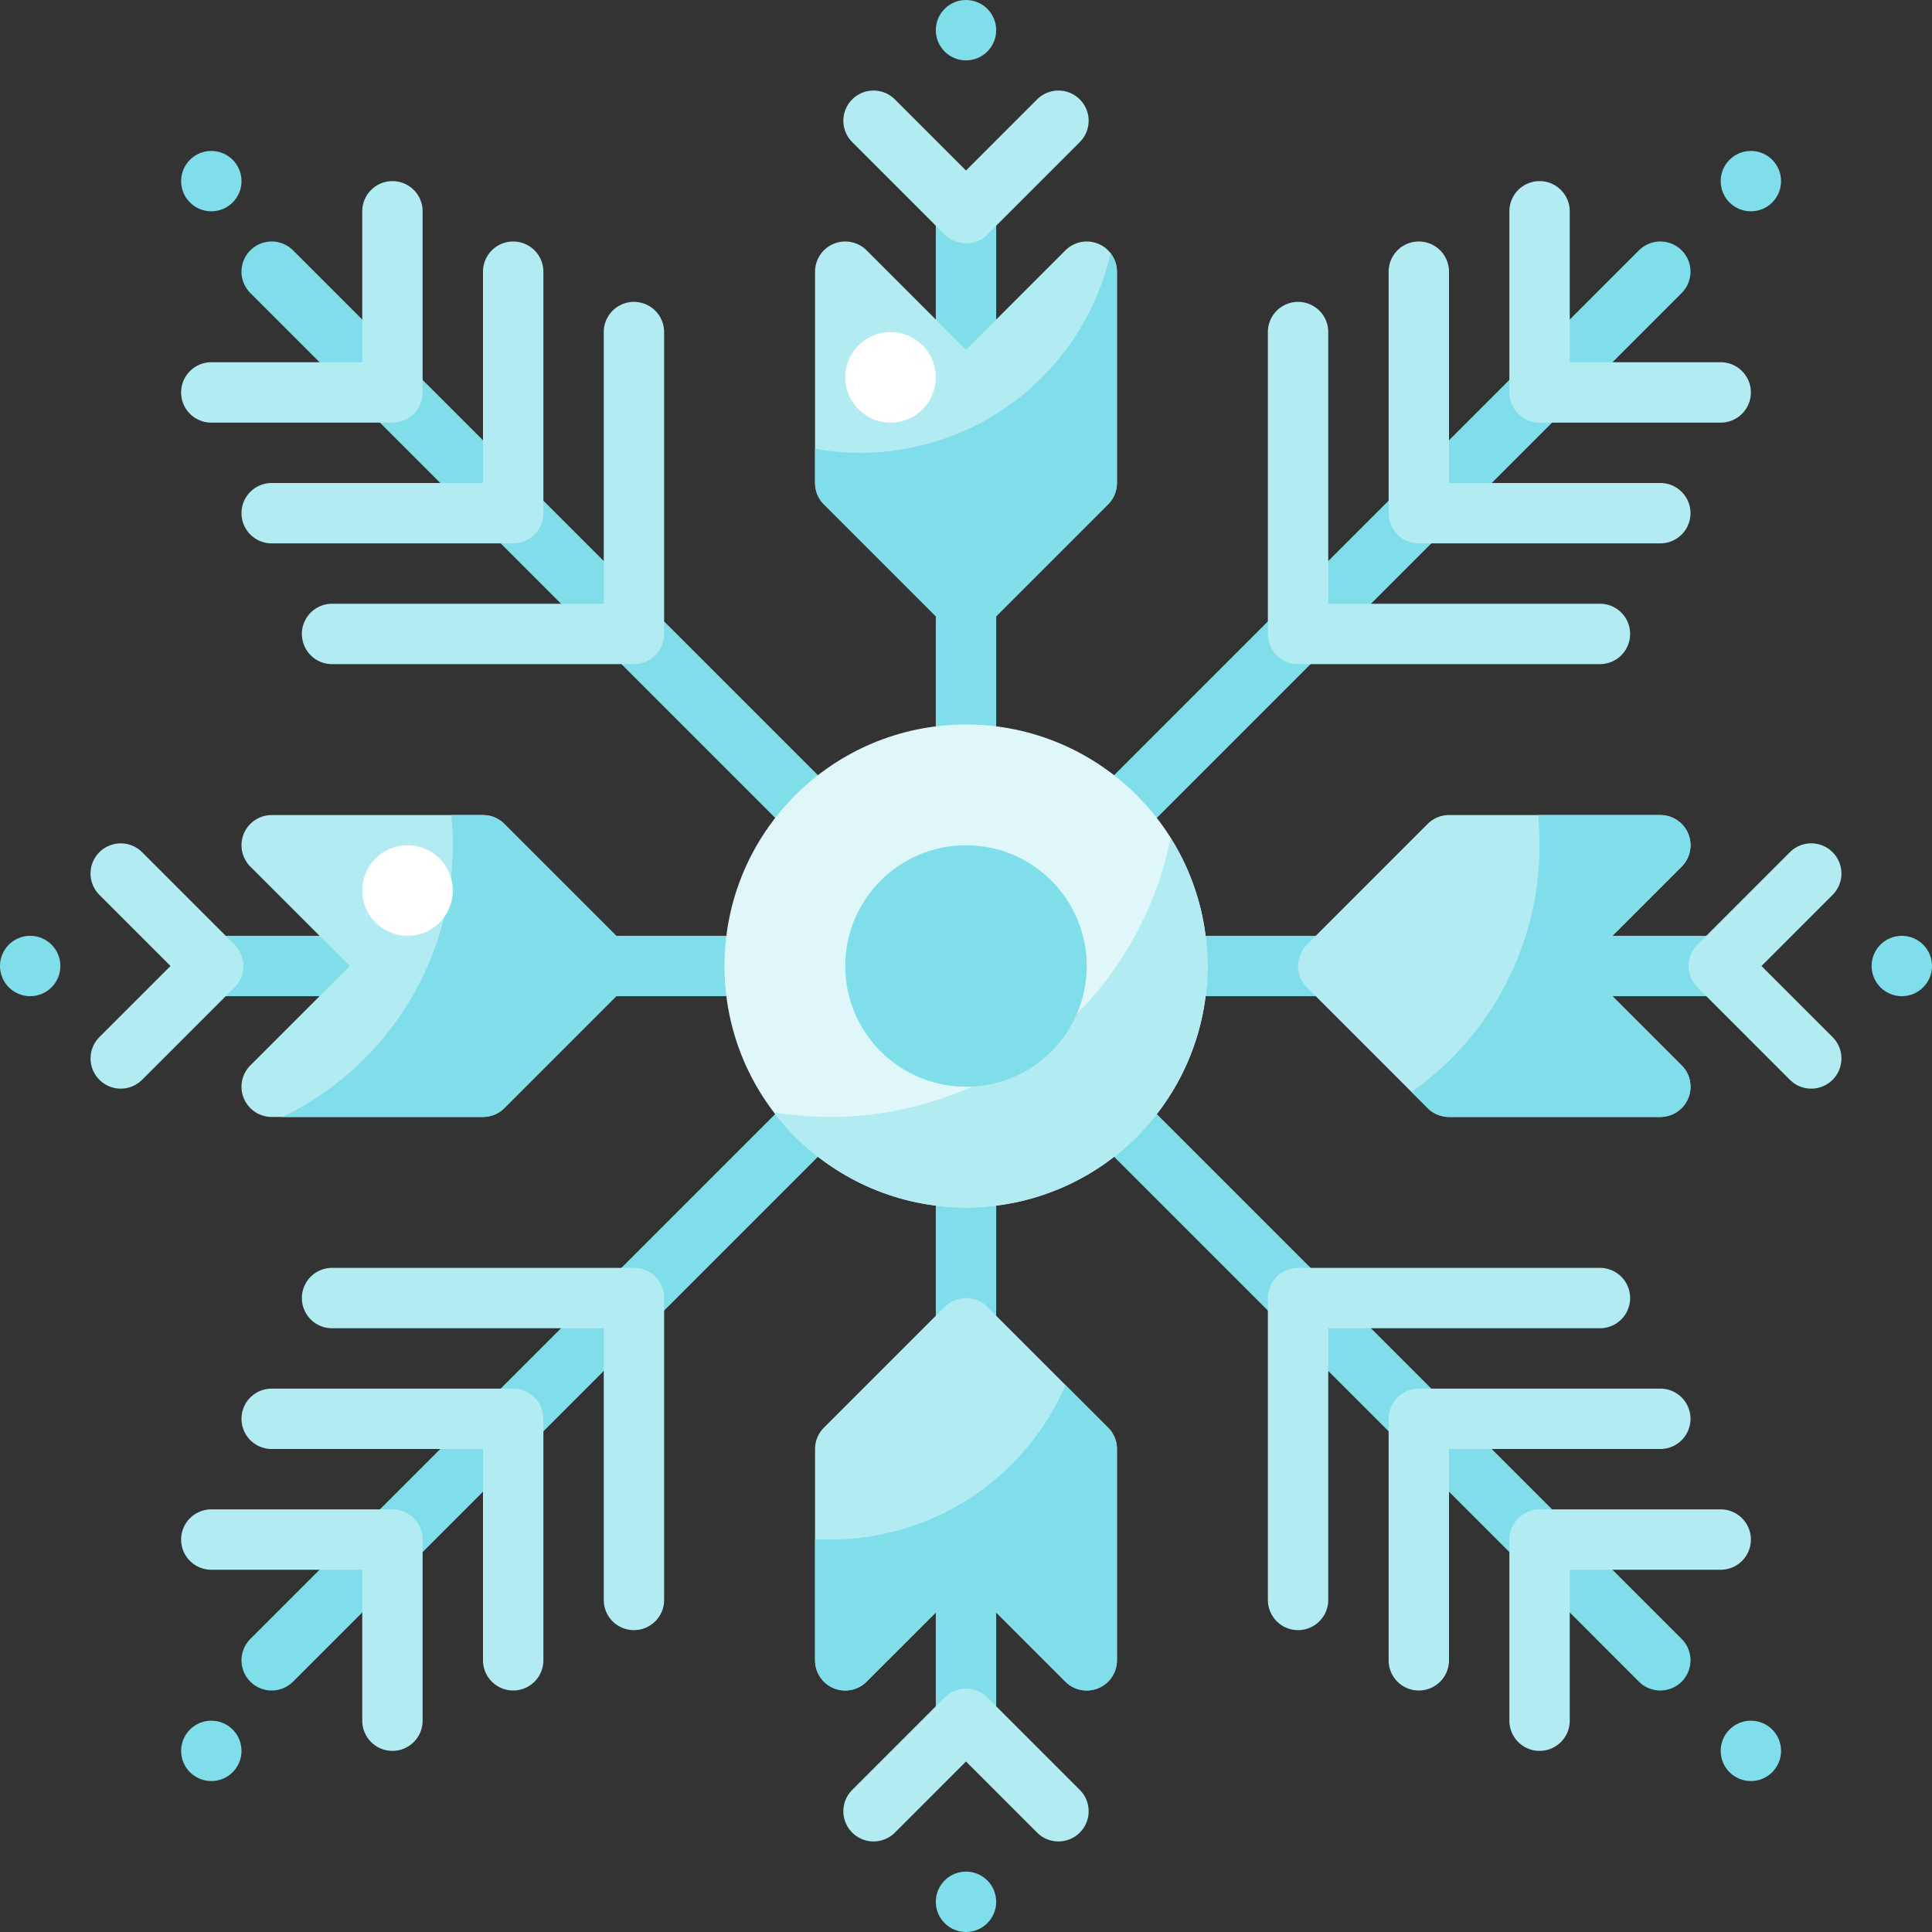 <svg height="512" viewBox="0 0 512 512" width="512" xmlns="http://www.w3.org/2000/svg"><rect x="0" y="0" width="512" height="512" fill="#333333" stroke="none"/><g id="Snowflake-4" data-name="Snowflake"><g id="Flat"><path d="m256 208a8 8 0 0 1 -8-8v-40a8 8 0 0 1 16 0v40a8 8 0 0 1 -8 8z" fill="#80deea"/><path d="m256 112a8 8 0 0 1 -8-8v-48a8 8 0 0 1 16 0v48a8 8 0 0 1 -8 8z" fill="#80deea"/><path d="m256 360a8 8 0 0 1 -8-8v-40a8 8 0 0 1 16 0v40a8 8 0 0 1 -8 8z" fill="#80deea"/><path d="m256 464a8 8 0 0 1 -8-8v-48a8 8 0 0 1 16 0v48a8 8 0 0 1 -8 8z" fill="#80deea"/><path d="m200 264h-40a8 8 0 0 1 0-16h40a8 8 0 0 1 0 16z" fill="#80deea"/><path d="m104 264h-48a8 8 0 0 1 0-16h48a8 8 0 0 1 0 16z" fill="#80deea"/><path d="m352 264h-40a8 8 0 0 1 0-16h40a8 8 0 0 1 0 16z" fill="#80deea"/><path d="m456 264h-48a8 8 0 0 1 0-16h48a8 8 0 0 1 0 16z" fill="#80deea"/><path d="m440 448a7.976 7.976 0 0 1 -5.657-2.343l-368-368a8 8 0 0 1 11.314-11.314l368 368a8 8 0 0 1 -5.657 13.657z" fill="#80deea"/><path d="m72 448a8 8 0 0 1 -5.657-13.657l368-368a8 8 0 0 1 11.314 11.314l-368 368a7.976 7.976 0 0 1 -5.657 2.343z" fill="#80deea"/><path d="m256 168a7.976 7.976 0 0 1 -5.657-2.343l-32-32a8 8 0 0 1 -2.343-5.657v-56a8 8 0 0 1 13.657-5.657l26.343 26.344 26.343-26.344a8 8 0 0 1 13.657 5.657v56a8 8 0 0 1 -2.343 5.657l-32 32a7.976 7.976 0 0 1 -5.657 2.343z" fill="#b2ebf2"/><path d="m288 448a8 8 0 0 1 -5.659-2.343l-26.341-26.344-26.343 26.344a8 8 0 0 1 -13.657-5.657v-56a8 8 0 0 1 2.343-5.657l32-32a8 8 0 0 1 11.314 0l32 32a8 8 0 0 1 2.343 5.657v56a8 8 0 0 1 -8 8z" fill="#b2ebf2"/><circle cx="56" cy="48" fill="#80deea" r="8"/><circle cx="464" cy="464" fill="#80deea" r="8"/><circle cx="8" cy="256" fill="#80deea" r="8"/><circle cx="504" cy="256" fill="#80deea" r="8"/><circle cx="56" cy="464" fill="#80deea" r="8"/><circle cx="464" cy="48" fill="#80deea" r="8"/><circle cx="256" cy="8" fill="#80deea" r="8"/><circle cx="256" cy="504" fill="#80deea" r="8"/><g fill="#b2ebf2"><path d="m128 296h-56a8 8 0 0 1 -5.657-13.657l26.344-26.343-26.344-26.343a8 8 0 0 1 5.657-13.657h56a8 8 0 0 1 5.657 2.343l32 32a8 8 0 0 1 0 11.314l-32 32a8 8 0 0 1 -5.657 2.343z"/><path d="m440 296h-56a8 8 0 0 1 -5.657-2.343l-32-32a8 8 0 0 1 0-11.314l32-32a8 8 0 0 1 5.657-2.343h56a8 8 0 0 1 5.657 13.657l-26.344 26.343 26.344 26.343a8 8 0 0 1 -5.657 13.657z"/><path d="m168 176h-80a8 8 0 0 1 0-16h72v-72a8 8 0 0 1 16 0v80a8 8 0 0 1 -8 8z"/><path d="m136 144h-64a8 8 0 0 1 0-16h56v-56a8 8 0 0 1 16 0v64a8 8 0 0 1 -8 8z"/><path d="m104 112h-48a8 8 0 0 1 0-16h40v-40a8 8 0 0 1 16 0v48a8 8 0 0 1 -8 8z"/><path d="m168 432a8 8 0 0 1 -8-8v-72h-72a8 8 0 0 1 0-16h80a8 8 0 0 1 8 8v80a8 8 0 0 1 -8 8z"/><path d="m136 448a8 8 0 0 1 -8-8v-56h-56a8 8 0 0 1 0-16h64a8 8 0 0 1 8 8v64a8 8 0 0 1 -8 8z"/><path d="m104 464a8 8 0 0 1 -8-8v-40h-40a8 8 0 0 1 0-16h48a8 8 0 0 1 8 8v48a8 8 0 0 1 -8 8z"/><path d="m344 432a8 8 0 0 1 -8-8v-80a8 8 0 0 1 8-8h80a8 8 0 0 1 0 16h-72v72a8 8 0 0 1 -8 8z"/><path d="m376 448a8 8 0 0 1 -8-8v-64a8 8 0 0 1 8-8h64a8 8 0 0 1 0 16h-56v56a8 8 0 0 1 -8 8z"/><path d="m408 464a8 8 0 0 1 -8-8v-48a8 8 0 0 1 8-8h48a8 8 0 0 1 0 16h-40v40a8 8 0 0 1 -8 8z"/><path d="m424 176h-80a8 8 0 0 1 -8-8v-80a8 8 0 0 1 16 0v72h72a8 8 0 0 1 0 16z"/><path d="m440 144h-64a8 8 0 0 1 -8-8v-64a8 8 0 0 1 16 0v56h56a8 8 0 0 1 0 16z"/><path d="m456 112h-48a8 8 0 0 1 -8-8v-48a8 8 0 0 1 16 0v40h40a8 8 0 0 1 0 16z"/></g><circle cx="256" cy="256" fill="#e0f7fa" r="64"/><path d="m310.223 222.062a92.065 92.065 0 0 1 -105.073 72.738 63.963 63.963 0 0 0 105.073-72.739z" fill="#b2ebf2"/><circle cx="256" cy="256" fill="#80deea" r="32"/><path d="m32 288.5a8 8 0 0 1 -5.657-13.657l18.844-18.843-18.844-18.843a8 8 0 0 1 11.314-11.314l24.5 24.5a8 8 0 0 1 0 11.314l-24.5 24.5a7.976 7.976 0 0 1 -5.657 2.343z" fill="#b2ebf2"/><path d="m480 288.5a7.976 7.976 0 0 1 -5.657-2.343l-24.5-24.5a8 8 0 0 1 0-11.314l24.5-24.5a8 8 0 0 1 11.314 11.314l-18.844 18.843 18.844 18.843a8 8 0 0 1 -5.657 13.657z" fill="#b2ebf2"/><path d="m256 64.5a7.976 7.976 0 0 1 -5.657-2.343l-24.5-24.5a8 8 0 0 1 11.314-11.314l18.843 18.844 18.843-18.844a8 8 0 0 1 11.314 11.314l-24.5 24.5a7.976 7.976 0 0 1 -5.657 2.343z" fill="#b2ebf2"/><path d="m280.5 488a7.976 7.976 0 0 1 -5.657-2.343l-18.843-18.844-18.843 18.844a8 8 0 0 1 -11.314-11.314l24.5-24.5a8 8 0 0 1 11.314 0l24.5 24.5a8 8 0 0 1 -5.657 13.657z" fill="#b2ebf2"/><path d="m228 120a68.373 68.373 0 0 1 -12-1.077v9.077a8 8 0 0 0 2.343 5.657l32 32a8 8 0 0 0 11.314 0l32-32a8 8 0 0 0 2.343-5.657v-56a7.978 7.978 0 0 0 -1.7-4.9 68.012 68.012 0 0 1 -66.3 52.9z" fill="#80deea"/><circle cx="236" cy="100" fill="#fff" r="12"/><path d="m293.657 378.343-11.273-11.272a68.006 68.006 0 0 1 -62.384 40.929c-1.344 0-2.675-.05-4-.126v32.126a8 8 0 0 0 13.657 5.657l26.343-26.344 26.343 26.344a8 8 0 0 0 13.657-5.657v-56a8 8 0 0 0 -2.343-5.657z" fill="#80deea"/><path d="m165.657 250.343-32-32a8 8 0 0 0 -5.657-2.343h-8.4c.261 2.632.4 5.3.4 8a80 80 0 0 1 -45.1 72h53.1a8 8 0 0 0 5.657-2.343l32-32a8 8 0 0 0 0-11.314z" fill="#80deea"/><circle cx="108" cy="236" fill="#fff" r="12"/><path d="m419.313 256 26.344-26.343a8 8 0 0 0 -5.657-13.657h-32.4c.261 2.632.4 5.3.4 8a79.884 79.884 0 0 1 -33.93 65.384l4.273 4.273a8 8 0 0 0 5.657 2.343h56a8 8 0 0 0 5.657-13.657z" fill="#80deea"/></g></g></svg>